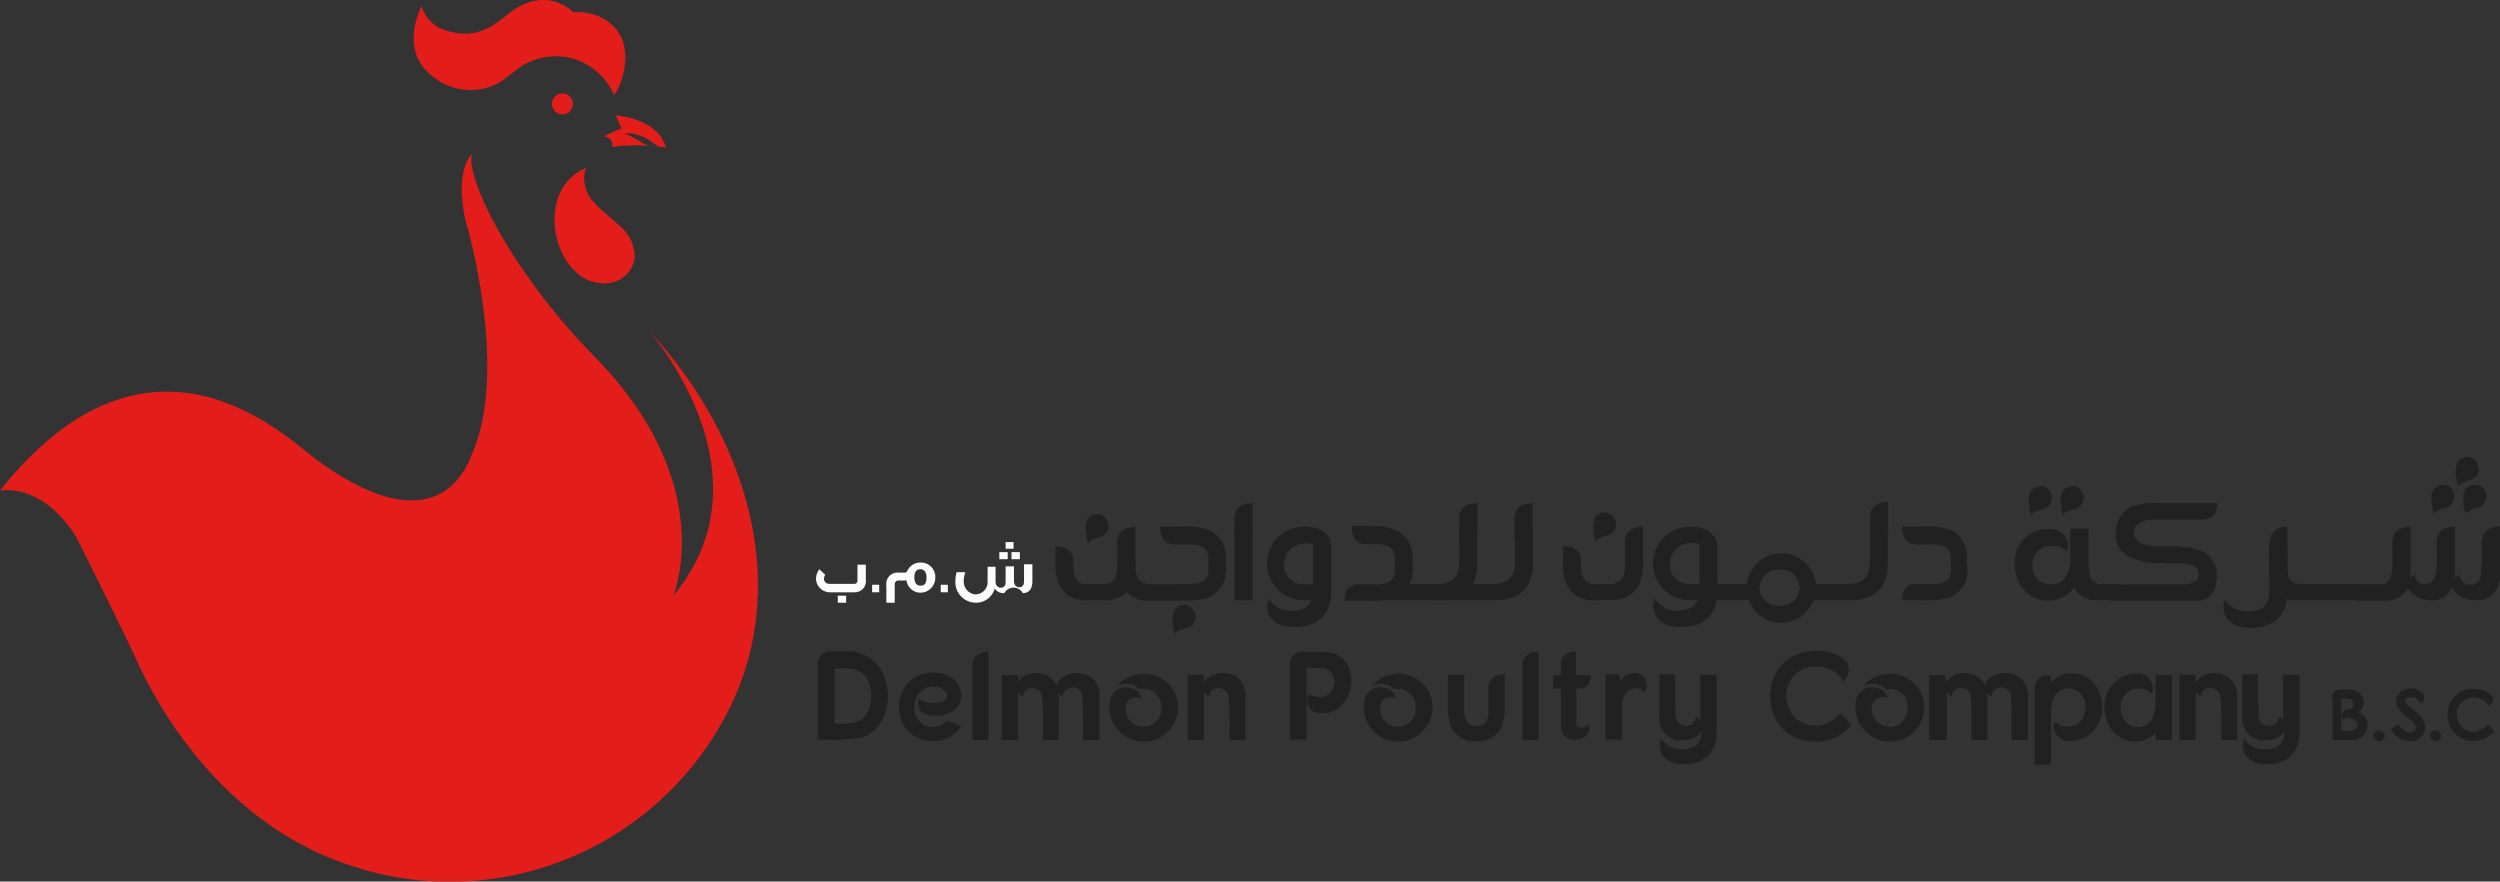 <svg xmlns="http://www.w3.org/2000/svg" width="352.683" height="124.364" viewBox="0 0 352.683 124.364">
  <rect x="0" y="0" width="352.683" height="124.364" fill="#333333" stroke="none"/>
  <g id="Delmon_Poultry_Logo" data-name="Delmon Poultry Logo" transform="translate(-56 -249.17)">
    <g id="Group_48700" data-name="Group 48700" transform="translate(56 249.17)">
      <path id="Path_23343" data-name="Path 23343" d="M181.378,262.589a9.258,9.258,0,0,0-5.549-5.077,9.137,9.137,0,0,0-7.439.945c-1.181.767-2.184,1.771-3.424,2.48a8.454,8.454,0,0,1-9.564-1.3c-4.369-3.719-1.181-9.623-1.181-9.623a4.966,4.966,0,0,0,2.716,3.188c5.9,2.3,8.383-1.594,10.863-3.011,4.723-2.657,7.793.708,7.793.708s4.369-.531,6.612,3.188C183.562,256.449,182.913,260.4,181.378,262.589Z" transform="translate(-94.737 -249.17)" fill="#e31d1a"/>
      <path id="Path_23344" data-name="Path 23344" d="M194.718,289.3a4.694,4.694,0,0,0,1.063,4.782c1.122,1.3,2.539,2.3,3.778,3.483a5.552,5.552,0,0,1,2.007,4.546,4.164,4.164,0,0,1-3.188,3.365,5.782,5.782,0,0,1-4.664-1.122,9.136,9.136,0,0,1-2.775-4.015,10.613,10.613,0,0,1-.354-6.2A7.072,7.072,0,0,1,194.718,289.3Z" transform="translate(-112.043 -265.61)" fill="#e31d1a"/>
      <path id="Path_23345" data-name="Path 23345" d="M188.087,272.259a1.479,1.479,0,0,1,2.6,1.417,1.476,1.476,0,0,1-2.007.59A1.5,1.5,0,0,1,188.087,272.259Z" transform="translate(-110.041 -258.309)" fill="#e31d1a"/>
      <path id="Path_23346" data-name="Path 23346" d="M122.593,286s-2.48,1.948-.945,9.269c0,0,6.376,21.135.826,33.3,0,0-2.066,6.435-8.442,6.258,0,0-5.608.708-15.409-7.32-8.324-6.789-24.8-16.412-42.624,5.963,0,0,5.845-1.3,10.8,6.612,0,0,6.671,13.342,8.383,17.121s10.8,23.319,31.23,29.459a43.994,43.994,0,0,0,51.244-20.131c10.272-17.593,4.782-39.554-10.154-55.671,0,0,17.888,20.131,3.483,37.429,0,0,6.553-15.527-10.863-33.474C127.847,302.412,121.589,289.011,122.593,286Z" transform="translate(-56 -264.257)" fill="#e31d1a"/>
      <path id="Path_23347" data-name="Path 23347" d="M206.2,280.833a2225.884,2225.884,0,0,0-1.063-.59c-.354-.177-.649-.413-.944-.531a8.9,8.9,0,0,1-1-.472s.472,0,1.122.059a10.663,10.663,0,0,1,1.122.3,2.465,2.465,0,0,1,.59.236,2.761,2.761,0,0,0,.59.3c.354.236.708.531,1.063.767.059.059.177.118.236.236.649.059,1.122.118,1.122.118-1.063-4.133-7.084-4.546-7.084-4.546l.827,1.83-2.48,1.122c1.535.3,1.181,1.535,1.181,1.535a22.085,22.085,0,0,1,5.136-.177C206.5,281.01,206.381,280.892,206.2,280.833Z" transform="translate(-115.111 -260.447)" fill="#e31d1a"/>
      <g id="Group_48698" data-name="Group 48698" transform="translate(148.89 64.486)">
        <path id="Path_23348" data-name="Path 23348" d="M626.457,382.616a1.283,1.283,0,0,1,.827-.827,1.274,1.274,0,0,0,1.417,1.3,1.493,1.493,0,0,0,1.476-1.24,14.827,14.827,0,0,0,.177-3.365h2.538v3.837a1.374,1.374,0,0,1,.649-.531,1.52,1.52,0,0,0,1.594,1.417,1.425,1.425,0,0,0,1.417-1.358,28.312,28.312,0,0,0,.177-4.074h2.539v3.955a3.7,3.7,0,0,1-.886,2.657,3.347,3.347,0,0,1-2.834,1c-1.24-.059-2.775-.768-2.952-1.889a2.9,2.9,0,0,1-.59.886,3.176,3.176,0,0,1-2.775,1,3.9,3.9,0,0,1-3.542-2.952m.649,1.062a2.91,2.91,0,0,1-.591.886,3.518,3.518,0,0,1-2.775,1.063h-3.955l-.118-2.3h3.483a1.553,1.553,0,0,0,1.535-1.24,10.658,10.658,0,0,0,.177-2.893h2.539v3.365m10.1-3.07v-2.243c0-1.358,1.063-2.066,2.539-2.066v4.6" transform="translate(-435.474 -365.2)" fill="#212121"/>
        <g id="Group_48685" data-name="Group 48685" transform="translate(164.778 12.221)">
          <path id="Path_23349" data-name="Path 23349" d="M593.8,385.033V380.9h2.539v5.786c0,3.07-1.771,5.018-5.136,5.018-2.539,0-4.487-1.358-3.72-4.014a3.947,3.947,0,0,0,3.424,1.712c1.83-.059,2.893-.944,2.893-2.834Z" transform="translate(-587.313 -379.837)" fill="#212121"/>
          <path id="Path_23350" data-name="Path 23350" d="M598.3,383.41V379.1h2.479a21.189,21.189,0,0,0,.177,4.428,1.554,1.554,0,0,0,1.535,1.24h8.265v2.3h-8.8a3.677,3.677,0,0,1-2.775-1.063A3.455,3.455,0,0,1,598.3,383.41Z" transform="translate(-591.814 -379.1)" fill="#212121"/>
        </g>
        <g id="Group_48686" data-name="Group 48686" transform="translate(194.116)">
          <path id="Path_23351" data-name="Path 23351" d="M647.378,365.472a1.649,1.649,0,0,1,.472,1.181,1.756,1.756,0,0,1-.472,1.181c-.709.708-2.125.472-2.42,1.358-.236-.827-.708-2.834.118-3.719a1.649,1.649,0,0,1,1.181-.472A1.512,1.512,0,0,1,647.378,365.472Z" transform="translate(-640.121 -361.104)" fill="#212121"/>
          <path id="Path_23352" data-name="Path 23352" d="M639.778,365.472a1.649,1.649,0,0,1,.472,1.181,1.756,1.756,0,0,1-.472,1.181c-.709.708-2.125.472-2.42,1.358-.236-.827-.709-2.834.118-3.719a1.65,1.65,0,0,1,1.181-.472A1.613,1.613,0,0,1,639.778,365.472Z" transform="translate(-637.008 -361.104)" fill="#212121"/>
          <path id="Path_23353" data-name="Path 23353" d="M645.578,358.872a1.649,1.649,0,0,1,.472,1.181,1.755,1.755,0,0,1-.472,1.181c-.709.709-2.125.472-2.421,1.358-.236-.827-.708-2.834.118-3.719a1.648,1.648,0,0,1,1.181-.472A1.477,1.477,0,0,1,645.578,358.872Z" transform="translate(-639.383 -358.4)" fill="#212121"/>
        </g>
        <path id="Path_23354" data-name="Path 23354" d="M547.023,381.857a8.377,8.377,0,0,1-1.653,2.48c-2.952,2.952-7.97.945-7.97-3.956a4.656,4.656,0,0,1,4.959-4.782,2.374,2.374,0,0,1,2.42,3.188,2.638,2.638,0,0,0-2.125-.826c-3.6,0-3.719,5.431-.059,5.431,2.066,0,2.656-1.83,2.656-3.66v-4.073h2.3" transform="translate(-402.089 -365.445)" fill="#212121"/>
        <path id="Path_23355" data-name="Path 23355" d="M550.9,381.935V375.5h2.48c0,1.3-.118,5.608.177,6.553a1.554,1.554,0,0,0,1.535,1.24h2.775v2.3h-3.247a3.676,3.676,0,0,1-2.775-1.063A3.327,3.327,0,0,1,550.9,381.935Z" transform="translate(-407.618 -365.405)" fill="#212121"/>
        <g id="Group_48687" data-name="Group 48687" transform="translate(137.323 4.118)">
          <path id="Path_23356" data-name="Path 23356" d="M551.178,365.8a1.649,1.649,0,0,1,.472,1.181,1.756,1.756,0,0,1-.472,1.181c-.708.708-2.125.472-2.421,1.358-.236-.827-.708-2.834.118-3.66a1.649,1.649,0,0,1,1.181-.472A1.24,1.24,0,0,1,551.178,365.8Z" transform="translate(-543.921 -365.375)" fill="#212121"/>
          <path id="Path_23357" data-name="Path 23357" d="M543.578,365.8a1.649,1.649,0,0,1,.472,1.181,1.756,1.756,0,0,1-.472,1.181c-.708.708-2.125.472-2.421,1.358-.236-.827-.708-2.834.118-3.66a1.648,1.648,0,0,1,1.18-.472A1.24,1.24,0,0,1,543.578,365.8Z" transform="translate(-540.808 -365.375)" fill="#212121"/>
        </g>
        <path id="Path_23358" data-name="Path 23358" d="M570.692,375.54v2.3h-3.424a8.9,8.9,0,0,1-2.657-.413c-1.948-.65-3.011-1.594-3.011-3.6a3.965,3.965,0,0,1,2.421-4.015,9.965,9.965,0,0,1,3.6-.413h8.265c.059,1.535-.649,2.3-2.066,2.3h-6.848c-.945,0-2.834.413-2.834,1.889s2.007,1.889,2.952,1.889h3.6Z" transform="translate(-412.002 -362.906)" fill="#212121"/>
        <path id="Path_23359" data-name="Path 23359" d="M560.2,385.154h10.213c2.184,0,2.3-.885,2.3-1.24,0-.413.118-1.712-2.893-1.712h-1.712c-1.358,0-2.066-.826-2.007-2.3h3.129a9.965,9.965,0,0,1,3.6.413,3.719,3.719,0,0,1,2.42,4.014c-.059,1-.472,3.129-2.6,3.129H560.2" transform="translate(-411.428 -367.207)" fill="#212121"/>
        <g id="Group_48688" data-name="Group 48688" transform="translate(71.611 9.8)">
          <path id="Path_23360" data-name="Path 23360" d="M438,383.088h1.83a2.072,2.072,0,0,0,1.063-.354c.886-.59.827-1.83.827-2.775v-2.893c0-1.358,1-2.066,2.539-2.066v4.31a9.967,9.967,0,0,1-.413,3.6,4.013,4.013,0,0,1-4.014,2.421H438" transform="translate(-432.982 -375)" fill="#212121"/>
          <path id="Path_23361" data-name="Path 23361" d="M434.577,387.313h-.649a3.964,3.964,0,0,1-4.014-2.42,7.813,7.813,0,0,1-.413-3.247V379.7c1.476-.059,2.538.649,2.538,2.066v.177c0,.945-.059,2.184.827,2.775a2.276,2.276,0,0,0,1.063.354h.649" transform="translate(-429.5 -376.923)" fill="#212121"/>
        </g>
        <path id="Path_23362" data-name="Path 23362" d="M439.478,372.131a1.649,1.649,0,0,1,.472,1.181,1.512,1.512,0,0,1-.472,1.122c-.708.708-2.125.472-2.421,1.358-.236-.826-.708-2.834.118-3.719a1.648,1.648,0,0,1,1.181-.472A2.194,2.194,0,0,1,439.478,372.131Z" transform="translate(-360.841 -363.807)" fill="#212121"/>
        <g id="Group_48689" data-name="Group 48689" transform="translate(104.73 6.317)">
          <path id="Path_23363" data-name="Path 23363" d="M487.548,383.252h5.313c1.83-.059,2.893-.945,2.893-2.834V375.4h2.538v5.136c0,3.07-1.771,5.018-5.136,5.018H485.6" transform="translate(-485.6 -371.681)" fill="#212121"/>
          <path id="Path_23364" data-name="Path 23364" d="M502.9,374.059v-2.893c0-1.417,1-2.066,2.539-2.066v4.31" transform="translate(-492.687 -369.1)" fill="#212121"/>
        </g>
        <path id="Path_23365" data-name="Path 23365" d="M598.3,380.253V377.36A2.313,2.313,0,0,1,600.839,375v4.6" transform="translate(-427.036 -365.199)" fill="#212121"/>
        <path id="Path_23366" data-name="Path 23366" d="M627.7,379.31v-2.243c0-1.358,1.063-2.066,2.539-2.066v4.6" transform="translate(-439.079 -365.2)" fill="#212121"/>
        <g id="Group_48690" data-name="Group 48690" transform="translate(53.841 6.494)">
          <path id="Path_23367" data-name="Path 23367" d="M399.4,383.252h8.088c1.83-.059,2.893-.945,2.893-2.834V375.4h2.539v5.136c0,3.07-1.771,5.018-5.136,5.018h-8.324" transform="translate(-399.4 -371.858)" fill="#212121"/>
          <path id="Path_23368" data-name="Path 23368" d="M417.9,374.359v-2.893c0-1.358,1-2.066,2.539-2.066v4.31" transform="translate(-406.978 -369.4)" fill="#212121"/>
        </g>
        <g id="Group_48691" data-name="Group 48691" transform="translate(41.798 9.741)">
          <path id="Path_23369" data-name="Path 23369" d="M385.081,381.217v-1.889a2.038,2.038,0,0,0-.3-1.063c-.59-.886-1.83-.826-2.775-.826h-.945c-1.417,0-2.066-1-2.066-2.539h2.3a9.967,9.967,0,0,1,3.6.413,3.985,3.985,0,0,1,2.657,3.837v1.83" transform="translate(-379 -374.9)" fill="#212121"/>
        </g>
        <path id="Path_23370" data-name="Path 23370" d="M351,385.554V375.4h2.538v10.154Z" transform="translate(-325.733 -365.364)" fill="#212121"/>
        <path id="Path_23371" data-name="Path 23371" d="M351,374.359v-2.893c0-1.358,1-2.066,2.538-2.066v4.31" transform="translate(-325.733 -362.906)" fill="#212121"/>
        <g id="Group_48692" data-name="Group 48692" transform="translate(14.759 9.8)">
          <path id="Path_23372" data-name="Path 23372" d="M340.048,381.258v-1.83a2.04,2.04,0,0,0-.3-1.063c-.59-.885-1.83-.827-2.775-.827h-1.712c-1.358,0-2.066-1-2.066-2.539h3.129a9.967,9.967,0,0,1,3.6.413,4.161,4.161,0,0,1,2.6,4.014v1.83" transform="translate(-333.2 -375)" fill="#212121"/>
          <path id="Path_23373" data-name="Path 23373" d="M336.959,386.816h1.535c.945,0,2.185.059,2.775-.826a2.209,2.209,0,0,0,.3-1.063v-.649l2.479-.177v.649a4.107,4.107,0,0,1-2.6,4.014,9.968,9.968,0,0,1-3.6.413H336.9" transform="translate(-334.716 -378.728)" fill="#212121"/>
        </g>
        <path id="Path_23374" data-name="Path 23374" d="M338.978,394.231a1.648,1.648,0,0,1,.472,1.181,1.511,1.511,0,0,1-.472,1.122c-.709.709-2.125.472-2.421,1.358-.236-.827-.708-2.834.118-3.719a1.648,1.648,0,0,1,1.181-.472A1.81,1.81,0,0,1,338.978,394.231Z" transform="translate(-319.673 -372.86)" fill="#212121"/>
        <g id="Group_48693" data-name="Group 48693" transform="translate(0 9.859)">
          <path id="Path_23375" data-name="Path 23375" d="M316.7,383.129h1.83a2.04,2.04,0,0,0,1.063-.3c.886-.59.826-1.83.826-2.775v-2.893c0-1.358,1-2.066,2.539-2.066v4.31a9.967,9.967,0,0,1-.413,3.6,3.934,3.934,0,0,1-4.014,2.421H316.7" transform="translate(-311.682 -375.1)" fill="#212121"/>
          <path id="Path_23376" data-name="Path 23376" d="M313.277,387.354h-.649a3.964,3.964,0,0,1-4.015-2.421,7.66,7.66,0,0,1-.413-3.188V379.8c1.476-.059,2.539.649,2.539,2.066v.177c0,.945-.059,2.184.826,2.775a1.713,1.713,0,0,0,1.063.3h.649" transform="translate(-308.2 -377.023)" fill="#212121"/>
          <path id="Path_23377" data-name="Path 23377" d="M325.579,383.09c0,.945-.059,2.184.827,2.775a2.276,2.276,0,0,0,1.063.354h4.6v2.3h-4.546a3.965,3.965,0,0,1-4.015-2.421,9.97,9.97,0,0,1-.413-3.6" transform="translate(-314.304 -378.131)" fill="#212121"/>
        </g>
        <path id="Path_23378" data-name="Path 23378" d="M318.178,372.472a1.648,1.648,0,0,1,.472,1.181,1.755,1.755,0,0,1-.472,1.181c-.708.708-2.125.472-2.42,1.358-.236-.826-.708-2.834.118-3.719a1.649,1.649,0,0,1,1.181-.472A1.475,1.475,0,0,1,318.178,372.472Z" transform="translate(-311.152 -363.971)" fill="#212121"/>
        <path id="Path_23379" data-name="Path 23379" d="M464.82,385.391h-8.5a5.186,5.186,0,0,1-2.716-9.682,5.642,5.642,0,0,1,3.542-.649c3.247.472,3.424,3.306,2.125,3.9-.59-2.184-5.136-2.421-5.786.649a2.729,2.729,0,0,0,2.775,3.483h7.97" transform="translate(-366.702 -365.201)" fill="#212121"/>
        <path id="Path_23380" data-name="Path 23380" d="M457.6,384.113V378.8l2.539.236v6.671c0,3.07-1.771,5.018-5.136,5.018-2.539,0-4.487-1.358-3.719-4.014a3.815,3.815,0,0,0,3.424,1.712c1.83-.059,2.892-.945,2.892-2.834Z" transform="translate(-366.742 -366.757)" fill="#212121"/>
        <g id="Group_48694" data-name="Group 48694" transform="translate(29.88 9.802)">
          <path id="Path_23381" data-name="Path 23381" d="M367.72,385.391h-3.6a5.186,5.186,0,0,1-2.716-9.682,5.642,5.642,0,0,1,3.542-.649c3.247.472,3.424,3.306,2.125,3.955-.59-2.184-5.136-2.421-5.786.649a2.729,2.729,0,0,0,2.775,3.483h3.129" transform="translate(-358.813 -375.003)" fill="#212121"/>
          <path id="Path_23382" data-name="Path 23382" d="M365.3,384.113V378.8l2.539.236v6.671c0,3.07-1.771,5.018-5.136,5.018-2.539,0-4.487-1.358-3.719-4.014a3.814,3.814,0,0,0,3.424,1.712c1.83-.059,2.893-.945,2.893-2.834Z" transform="translate(-358.813 -376.558)" fill="#212121"/>
        </g>
        <g id="Group_48695" data-name="Group 48695" transform="translate(44.75 6.494)">
          <path id="Path_23383" data-name="Path 23383" d="M386.6,383.252h6.73c1.83-.059,2.893-.945,2.893-2.834V375.4h2.539v5.136c0,3.07-1.771,5.018-5.136,5.018H384" transform="translate(-384 -371.858)" fill="#212121"/>
          <path id="Path_23384" data-name="Path 23384" d="M404.7,374.359v-2.893c0-1.358,1-2.066,2.539-2.066v4.31" transform="translate(-392.479 -369.4)" fill="#212121"/>
        </g>
        <path id="Path_23385" data-name="Path 23385" d="M386.921,384.1v.649a4.158,4.158,0,0,1-2.657,4.014,10.181,10.181,0,0,1-3.6.413H377.3c-.059-1.476.649-2.3,2.066-2.3h1.948c.945,0,2.185.059,2.775-.827a1.782,1.782,0,0,0,.3-1.122v-.649" transform="translate(-336.504 -368.928)" fill="#212121"/>
        <path id="Path_23386" data-name="Path 23386" d="M638.3,379.31v-2.243c0-1.358,1.063-2.066,2.539-2.066v4.6" transform="translate(-443.421 -365.2)" fill="#212121"/>
        <g id="Group_48696" data-name="Group 48696" transform="translate(119.431 9.8)">
          <path id="Path_23387" data-name="Path 23387" d="M517.407,381.258v-1.83a2.213,2.213,0,0,0-.295-1.063c-.59-.885-1.83-.827-2.775-.827h-1.771c-1.358,0-2.066-1-2.066-2.539h3.129a9.964,9.964,0,0,1,3.6.413,4.013,4.013,0,0,1,2.421,4.014v1.83" transform="translate(-510.5 -375)" fill="#212121"/>
          <path id="Path_23388" data-name="Path 23388" d="M519.749,384v.649a3.965,3.965,0,0,1-2.42,4.015,9.969,9.969,0,0,1-3.6.413H510.6c-.059-1.476.649-2.362,2.066-2.3h1.712c.945,0,2.184.059,2.775-.768a2.21,2.21,0,0,0,.295-1.063V384.3" transform="translate(-510.539 -378.687)" fill="#212121"/>
        </g>
        <g id="Group_48697" data-name="Group 48697" transform="translate(96.938 13.578)">
          <path id="Path_23389" data-name="Path 23389" d="M477.6,391.2a4.908,4.908,0,1,1,5.2-4.9A5.071,5.071,0,0,1,477.6,391.2Zm0-7.5a2.708,2.708,0,0,0-2.834,2.539,2.671,2.671,0,0,0,2.834,2.539,2.554,2.554,0,1,0,0-5.077Z" transform="translate(-472.4 -381.4)" fill="#212121"/>
        </g>
      </g>
      <g id="Group_48699" data-name="Group 48699" transform="translate(115.121 76.47)">
        <path id="Path_23390" data-name="Path 23390" d="M252.948,388A1.984,1.984,0,0,1,251,386.225a2.2,2.2,0,0,1,.472-1.476c.472.472.827.767.827.767a1.133,1.133,0,0,0-.177.708.776.776,0,0,0,.767.59h3.483c.3,0,.472-.177.472-.531V384.1h1.181v2.125A1.569,1.569,0,0,1,256.431,388Zm2.3.472v1H254.07v-1Z" transform="translate(-251 -380.912)" fill="#fbfbfb"/>
        <path id="Path_23391" data-name="Path 23391" d="M264.4,389.963V388.9h1v1.063Z" transform="translate(-256.489 -382.878)" fill="#fbfbfb"/>
        <path id="Path_23392" data-name="Path 23392" d="M272.641,383.6a2.013,2.013,0,0,1,2.066,2.066,2.109,2.109,0,0,1-2.066,2.184,2,2,0,0,1-2.007-1.771.877.877,0,0,1-.413.059h-.709a.5.5,0,0,0-.531.531v2.6H267.8v-2.479a1.569,1.569,0,0,1,1.594-1.771h.945a.4.4,0,0,0,.413-.236A2.009,2.009,0,0,1,272.641,383.6Zm.827,2.066c0-.59-.236-1.122-.885-1.122s-.827.531-.827,1.122c0,.708.236,1.181.827,1.181C273.29,386.906,273.467,386.375,273.467,385.666Z" transform="translate(-257.882 -380.707)" fill="#fbfbfb"/>
        <path id="Path_23393" data-name="Path 23393" d="M280.8,389.963V388.9h1v1.063Z" transform="translate(-263.207 -382.878)" fill="#fbfbfb"/>
        <path id="Path_23394" data-name="Path 23394" d="M288.787,382.183h1.181v2.066c0,.59.354.886.708.886.59,0,.708-.413.708-.886v-2.125h1.181v2.066c0,.59.354.885.708.885.59,0,.709-.413.709-.885v-2.362h1.181v2.362c0,.885-.3,1.712-1.358,1.712a1.482,1.482,0,0,0-2.6,0,1.461,1.461,0,0,1-1.358-.649,2.731,2.731,0,0,1-2.716,2.007,2.9,2.9,0,0,1-2.834-2.952,4.729,4.729,0,0,1,.177-1.358h1.24a3.632,3.632,0,0,0-.236,1.358,1.8,1.8,0,0,0,1.653,1.771,1.726,1.726,0,0,0,1.712-1.771v-2.125Zm2.893-2.066v1H290.5v-1Zm.827-1.417v.945h-1.122V378.7Zm.886,1.417v1h-1.181v-1Z" transform="translate(-264.641 -378.7)" fill="#fbfbfb"/>
      </g>
    </g>
    <g id="Group_48701" data-name="Group 48701" transform="translate(171.357 340.988)">
      <path id="Path_23395" data-name="Path 23395" d="M258.366,405.568c4.192,2.125,3.837,9.977-.767,11.394a34.076,34.076,0,0,1-6.2.3V406.925a1.88,1.88,0,0,1,2.066-2.125h2.3A5.885,5.885,0,0,1,258.366,405.568Zm.059,7.793c.767-1.476.767-3.955-.472-5.254a3.181,3.181,0,0,0-2.184-.886h-2.007v7.734C255.887,415.013,257.481,415.19,258.425,413.36Z" transform="translate(-251.4 -404.739)" fill="#212121"/>
      <path id="Path_23396" data-name="Path 23396" d="M273.7,413.619a3.467,3.467,0,0,0,2.657.472c2.243-.177,1.122-2.361-.768-2.243a2.782,2.782,0,0,0-2.6,2.775A2.738,2.738,0,0,0,275,417.516a2.969,2.969,0,0,0,2.656-.885l1.889.885a4.471,4.471,0,0,1-4.014,2.007c-4.723,0-5.963-5.49-3.424-8.206a4.892,4.892,0,0,1,3.6-1.417c4.369,0,5.313,4.959,1.594,5.9C274.761,416.453,272.99,415.39,273.7,413.619Z" transform="translate(-259.353 -406.829)" fill="#212121"/>
      <path id="Path_23397" data-name="Path 23397" d="M290.643,417.357H288.4V406.73c0-1.122.886-1.83,2.243-1.83Z" transform="translate(-266.556 -404.78)" fill="#212121"/>
      <path id="Path_23398" data-name="Path 23398" d="M300.064,409.995a3.275,3.275,0,0,1,2.539.945,2.245,2.245,0,0,1,.531.767c.177-1,1.535-1.653,2.657-1.712a3.4,3.4,0,0,1,2.6.945,3.316,3.316,0,0,1,.767,2.42v6.081h-2.3c0-1.181,0-5.313-.118-6.2a1.244,1.244,0,0,0-1.3-1.181c-.827,0-1.476.531-1.417,1.24a1.179,1.179,0,0,1-.59-.472v6.612h-2.243a52.987,52.987,0,0,0-.118-6.2,1.365,1.365,0,0,0-1.358-1.122,1.151,1.151,0,0,0-1.3,1.181,1.158,1.158,0,0,1-.708-.767v6.907h-2.3V410.29h2.3v1.063C297.939,410.467,299.237,410.054,300.064,409.995Z" transform="translate(-269.424 -406.864)" fill="#212121"/>
      <path id="Path_23399" data-name="Path 23399" d="M330.124,417.342a4.85,4.85,0,0,1-8.855-3.778c.649-2.066,4.073-1.889,4.31.118a1.459,1.459,0,0,0-2.184,1.358,2.513,2.513,0,1,0,5.018-.059,2.483,2.483,0,0,0-3.07-2.6,2.574,2.574,0,0,0-3.188-.413,4.79,4.79,0,0,1,3.719-1.771A4.73,4.73,0,0,1,330.124,417.342Z" transform="translate(-279.944 -406.95)" fill="#212121"/>
      <path id="Path_23400" data-name="Path 23400" d="M344.641,409.995a3.275,3.275,0,0,1,2.539.945,3.316,3.316,0,0,1,.767,2.42v6.081H345.7a52.989,52.989,0,0,0-.118-6.2,1.383,1.383,0,0,0-1.417-1.122,1.151,1.151,0,0,0-1.3,1.181,1.389,1.389,0,0,1-.768-.767v6.907h-2.3v-9.21h2.3v1.063A3.367,3.367,0,0,1,344.641,409.995Z" transform="translate(-287.612 -406.864)" fill="#212121"/>
      <path id="Path_23401" data-name="Path 23401" d="M368.864,404.9c5.786,0,4.959,8.678,0,8.678-2.48,0-2.538-1.889-1.889-2.775.236.472,1.476.59,2.007.472,1.889-.354,2.243-4.073-.413-4.073h-2.007v10.1H364.2V407.084c0-1.3.531-2.184,1.948-2.184Z" transform="translate(-297.607 -404.78)" fill="#212121"/>
      <path id="Path_23402" data-name="Path 23402" d="M390.924,417.342a4.85,4.85,0,0,1-8.855-3.778c.649-2.066,4.073-1.889,4.31.118a1.459,1.459,0,0,0-2.184,1.358,2.513,2.513,0,1,0,5.018-.059,2.483,2.483,0,0,0-3.07-2.6,2.574,2.574,0,0,0-3.188-.413,4.79,4.79,0,0,1,3.719-1.771A4.73,4.73,0,0,1,390.924,417.342Z" transform="translate(-304.849 -406.95)" fill="#212121"/>
      <path id="Path_23403" data-name="Path 23403" d="M404.3,414.787c0,.827-.059,2.007.768,2.539a1.918,1.918,0,0,0,1.948,0c.768-.531.708-1.653.708-2.479v-2.657c0-1.24.945-1.889,2.3-1.889v3.9a10.589,10.589,0,0,1-.354,3.306,3.615,3.615,0,0,1-3.66,2.243,3.491,3.491,0,0,1-3.719-2.539,9.674,9.674,0,0,1-.3-2.657v-4.192h2.3Z" transform="translate(-313.091 -406.992)" fill="#212121"/>
      <path id="Path_23404" data-name="Path 23404" d="M422.043,417.357H419.8V406.73c0-1.122.886-1.83,2.244-1.83Z" transform="translate(-320.383 -404.78)" fill="#212121"/>
      <path id="Path_23405" data-name="Path 23405" d="M430.347,404.9v3.306h2.066c0,.945-.3,1.889-1.535,1.889h-.472v5.018c0,.768,1.358.59,1.712.059.886,2.362-3.9,3.247-3.9.236V410.1H427.1v-1.889h1.122V406.73C428.1,405.431,429.166,404.9,430.347,404.9Z" transform="translate(-323.373 -404.78)" fill="#212121"/>
      <path id="Path_23406" data-name="Path 23406" d="M441.707,410.174v1.181a2.135,2.135,0,0,1,1.83-1.358c1.948-.118,2.48,2.066,1.476,2.775-.413-1.181-2.775-.708-2.952,1.3-.059.59-.059,1.181-.059,1.594v3.719h-2.3v-9.21Z" transform="translate(-328.535 -406.866)" fill="#212121"/>
      <path id="Path_23407" data-name="Path 23407" d="M452.736,419.333a3.372,3.372,0,0,0,3.129,1.535c1.712-.059,2.6-.827,2.6-2.6-.3.885-1.712,1.3-2.6,1.358a3.066,3.066,0,0,1-3.365-3.306V410.3h2.243c0,1.181-.059,5.254.118,6.14a1.365,1.365,0,0,0,1.358,1.122,1.391,1.391,0,0,0,1.476-1.24.756.756,0,0,1,.59.649v-6.612h2.3v8.088c0,2.775-1.594,4.546-4.664,4.546C453.8,422.993,452.028,421.753,452.736,419.333Z" transform="translate(-333.778 -406.992)" fill="#212121"/>
      <path id="Path_23408" data-name="Path 23408" d="M484.435,407a3.991,3.991,0,0,0-3.129,4.014,4.092,4.092,0,0,0,5.844,3.838,6.442,6.442,0,0,0,1.771-1.358l1.535,1.653a6.418,6.418,0,0,1-5.136,2.361c-5.727,0-7.557-6.022-5.491-9.682,1.3-2.361,3.424-3.07,5.786-3.129,2.48-.059,6.14,1.476,3.66,4.428C488.685,407.355,486.265,406.588,484.435,407Z" transform="translate(-344.637 -404.697)" fill="#212121"/>
      <path id="Path_23409" data-name="Path 23409" d="M508.424,417.342a4.85,4.85,0,0,1-8.855-3.778c.65-2.066,4.073-1.889,4.31.118a1.459,1.459,0,0,0-2.184,1.358,2.513,2.513,0,1,0,5.018-.059,2.483,2.483,0,0,0-3.07-2.6,2.574,2.574,0,0,0-3.188-.413,4.79,4.79,0,0,1,3.719-1.771A4.73,4.73,0,0,1,508.424,417.342Z" transform="translate(-352.982 -406.95)" fill="#212121"/>
      <path id="Path_23410" data-name="Path 23410" d="M521.782,409.995a3.275,3.275,0,0,1,2.539.945,2.247,2.247,0,0,1,.531.767c.177-1,1.535-1.653,2.657-1.712a3.4,3.4,0,0,1,2.6.945,3.329,3.329,0,0,1,.827,2.42v6.081h-2.3c0-1.181,0-5.313-.118-6.2a1.244,1.244,0,0,0-1.3-1.181c-.827,0-1.476.531-1.417,1.24a1.18,1.18,0,0,1-.591-.472v6.612h-2.243c0-1.181.059-5.313-.118-6.2a1.365,1.365,0,0,0-1.358-1.122,1.151,1.151,0,0,0-1.3,1.181,1.158,1.158,0,0,1-.708-.767v6.907H517V410.29h2.3v1.063A3.058,3.058,0,0,1,521.782,409.995Z" transform="translate(-360.199 -406.864)" fill="#212121"/>
      <path id="Path_23411" data-name="Path 23411" d="M544.561,411.244c2.657-2.657,7.143-.827,7.143,3.6a4.584,4.584,0,0,1-4.427,4.782c-2.362-.118-2.6-2.066-2.243-2.834a2.3,2.3,0,0,0,1.889.767c3.247,0,3.306-5.372,0-5.372-1.889,0-2.421,1.889-2.421,3.483v7.261h-2.3v-10.8c0-1.24,1.063-1.889,2.3-1.83v.945Z" transform="translate(-370.522 -406.873)" fill="#212121"/>
      <path id="Path_23412" data-name="Path 23412" d="M566.1,418.48c-2.656,2.657-7.2.826-7.2-3.6a4.557,4.557,0,0,1,4.487-4.782,2.13,2.13,0,0,1,2.184,2.893,2.3,2.3,0,0,0-1.889-.767c-3.306,0-3.365,5.431,0,5.431,1.889,0,2.421-1.889,2.421-3.542v-3.778h2.3v9.151h-2.3Z" transform="translate(-377.363 -406.907)" fill="#212121"/>
      <path id="Path_23413" data-name="Path 23413" d="M581.582,409.995a3.274,3.274,0,0,1,2.538.945,3.33,3.33,0,0,1,.827,2.42v6.081H582.7a52.987,52.987,0,0,0-.118-6.2,1.382,1.382,0,0,0-1.417-1.122,1.151,1.151,0,0,0-1.3,1.181,1.39,1.39,0,0,1-.768-.767v6.907h-2.3v-9.21h2.3v1.063A3.16,3.16,0,0,1,581.582,409.995Z" transform="translate(-384.696 -406.864)" fill="#212121"/>
      <path id="Path_23414" data-name="Path 23414" d="M592.036,419.333a3.373,3.373,0,0,0,3.129,1.535c1.712-.059,2.6-.827,2.6-2.6-.3.885-1.712,1.3-2.6,1.358a3.066,3.066,0,0,1-3.365-3.306V410.3h2.243a51.945,51.945,0,0,0,.118,6.14,1.365,1.365,0,0,0,1.358,1.122,1.39,1.39,0,0,0,1.476-1.24.756.756,0,0,1,.59.649v-6.612h2.3v8.088c0,2.775-1.594,4.546-4.664,4.546C593.1,422.993,591.328,421.753,592.036,419.333Z" transform="translate(-390.84 -406.992)" fill="#212121"/>
      <path id="Path_23415" data-name="Path 23415" d="M613.3,415.081a1.046,1.046,0,0,1,1-1.181h1.417a2.106,2.106,0,0,1,1.653.767,1.686,1.686,0,0,1-.354,2.479,1.985,1.985,0,0,1,.118,3.66,2.951,2.951,0,0,1-1.358.236h-2.421v-5.963Zm1.358,4.664a6.687,6.687,0,0,0,1.535-.059c1.063-.3.827-1.476-.177-1.712-.3-.059-.945-.118-1.181.177-.354-.767-.177-1.3.886-1.476a.7.7,0,0,0,.59-.708.709.709,0,0,0-.649-.708,6.787,6.787,0,0,0-1.062-.059v4.546Z" transform="translate(-399.647 -408.467)" fill="#212121"/>
      <path id="Path_23416" data-name="Path 23416" d="M624.5,423.936a.575.575,0,0,1,.236.531.641.641,0,0,1-.236.531.575.575,0,0,1-.531.236.721.721,0,0,1-.531-.236.88.88,0,0,1-.236-.531.575.575,0,0,1,.236-.531.64.64,0,0,1,.531-.236A2.092,2.092,0,0,1,624.5,423.936Z" transform="translate(-403.703 -412.482)" fill="#212121"/>
      <path id="Path_23417" data-name="Path 23417" d="M629.425,415.766c.531.649,2.066,1.594,2.539,2.539a2.012,2.012,0,0,1-2.007,2.834,3.154,3.154,0,0,1-2.656-1.712l1.063-.767a2.518,2.518,0,0,0,1.3,1.181c.826.236,1.535-.413.944-1.181-.649-.827-2.539-1.771-2.539-3.129a1.9,1.9,0,0,1,1.948-1.83,2.26,2.26,0,0,1,1.594.531.919.919,0,0,1-.118,1.594C630.665,414.29,628.835,415,629.425,415.766Z" transform="translate(-405.382 -408.385)" fill="#212121"/>
      <path id="Path_23418" data-name="Path 23418" d="M638,423.936a.575.575,0,0,1,.236.531A.641.641,0,0,1,638,425a.576.576,0,0,1-.531.236.721.721,0,0,1-.531-.236.88.88,0,0,1-.236-.531.575.575,0,0,1,.236-.531.641.641,0,0,1,.531-.236A1.112,1.112,0,0,1,638,423.936Z" transform="translate(-409.233 -412.482)" fill="#212121"/>
      <path id="Path_23419" data-name="Path 23419" d="M643.967,415.1a2.28,2.28,0,0,0-1.771,2.3,2.309,2.309,0,0,0,3.365,2.184,3.5,3.5,0,0,0,1-.768l.885.945a3.765,3.765,0,0,1-2.951,1.358c-3.306,0-4.31-3.483-3.129-5.549a3.452,3.452,0,0,1,3.306-1.771c1.417,0,3.542.827,2.125,2.539A2.5,2.5,0,0,0,643.967,415.1Z" transform="translate(-410.951 -408.426)" fill="#212121"/>
    </g>
  </g>
</svg>
